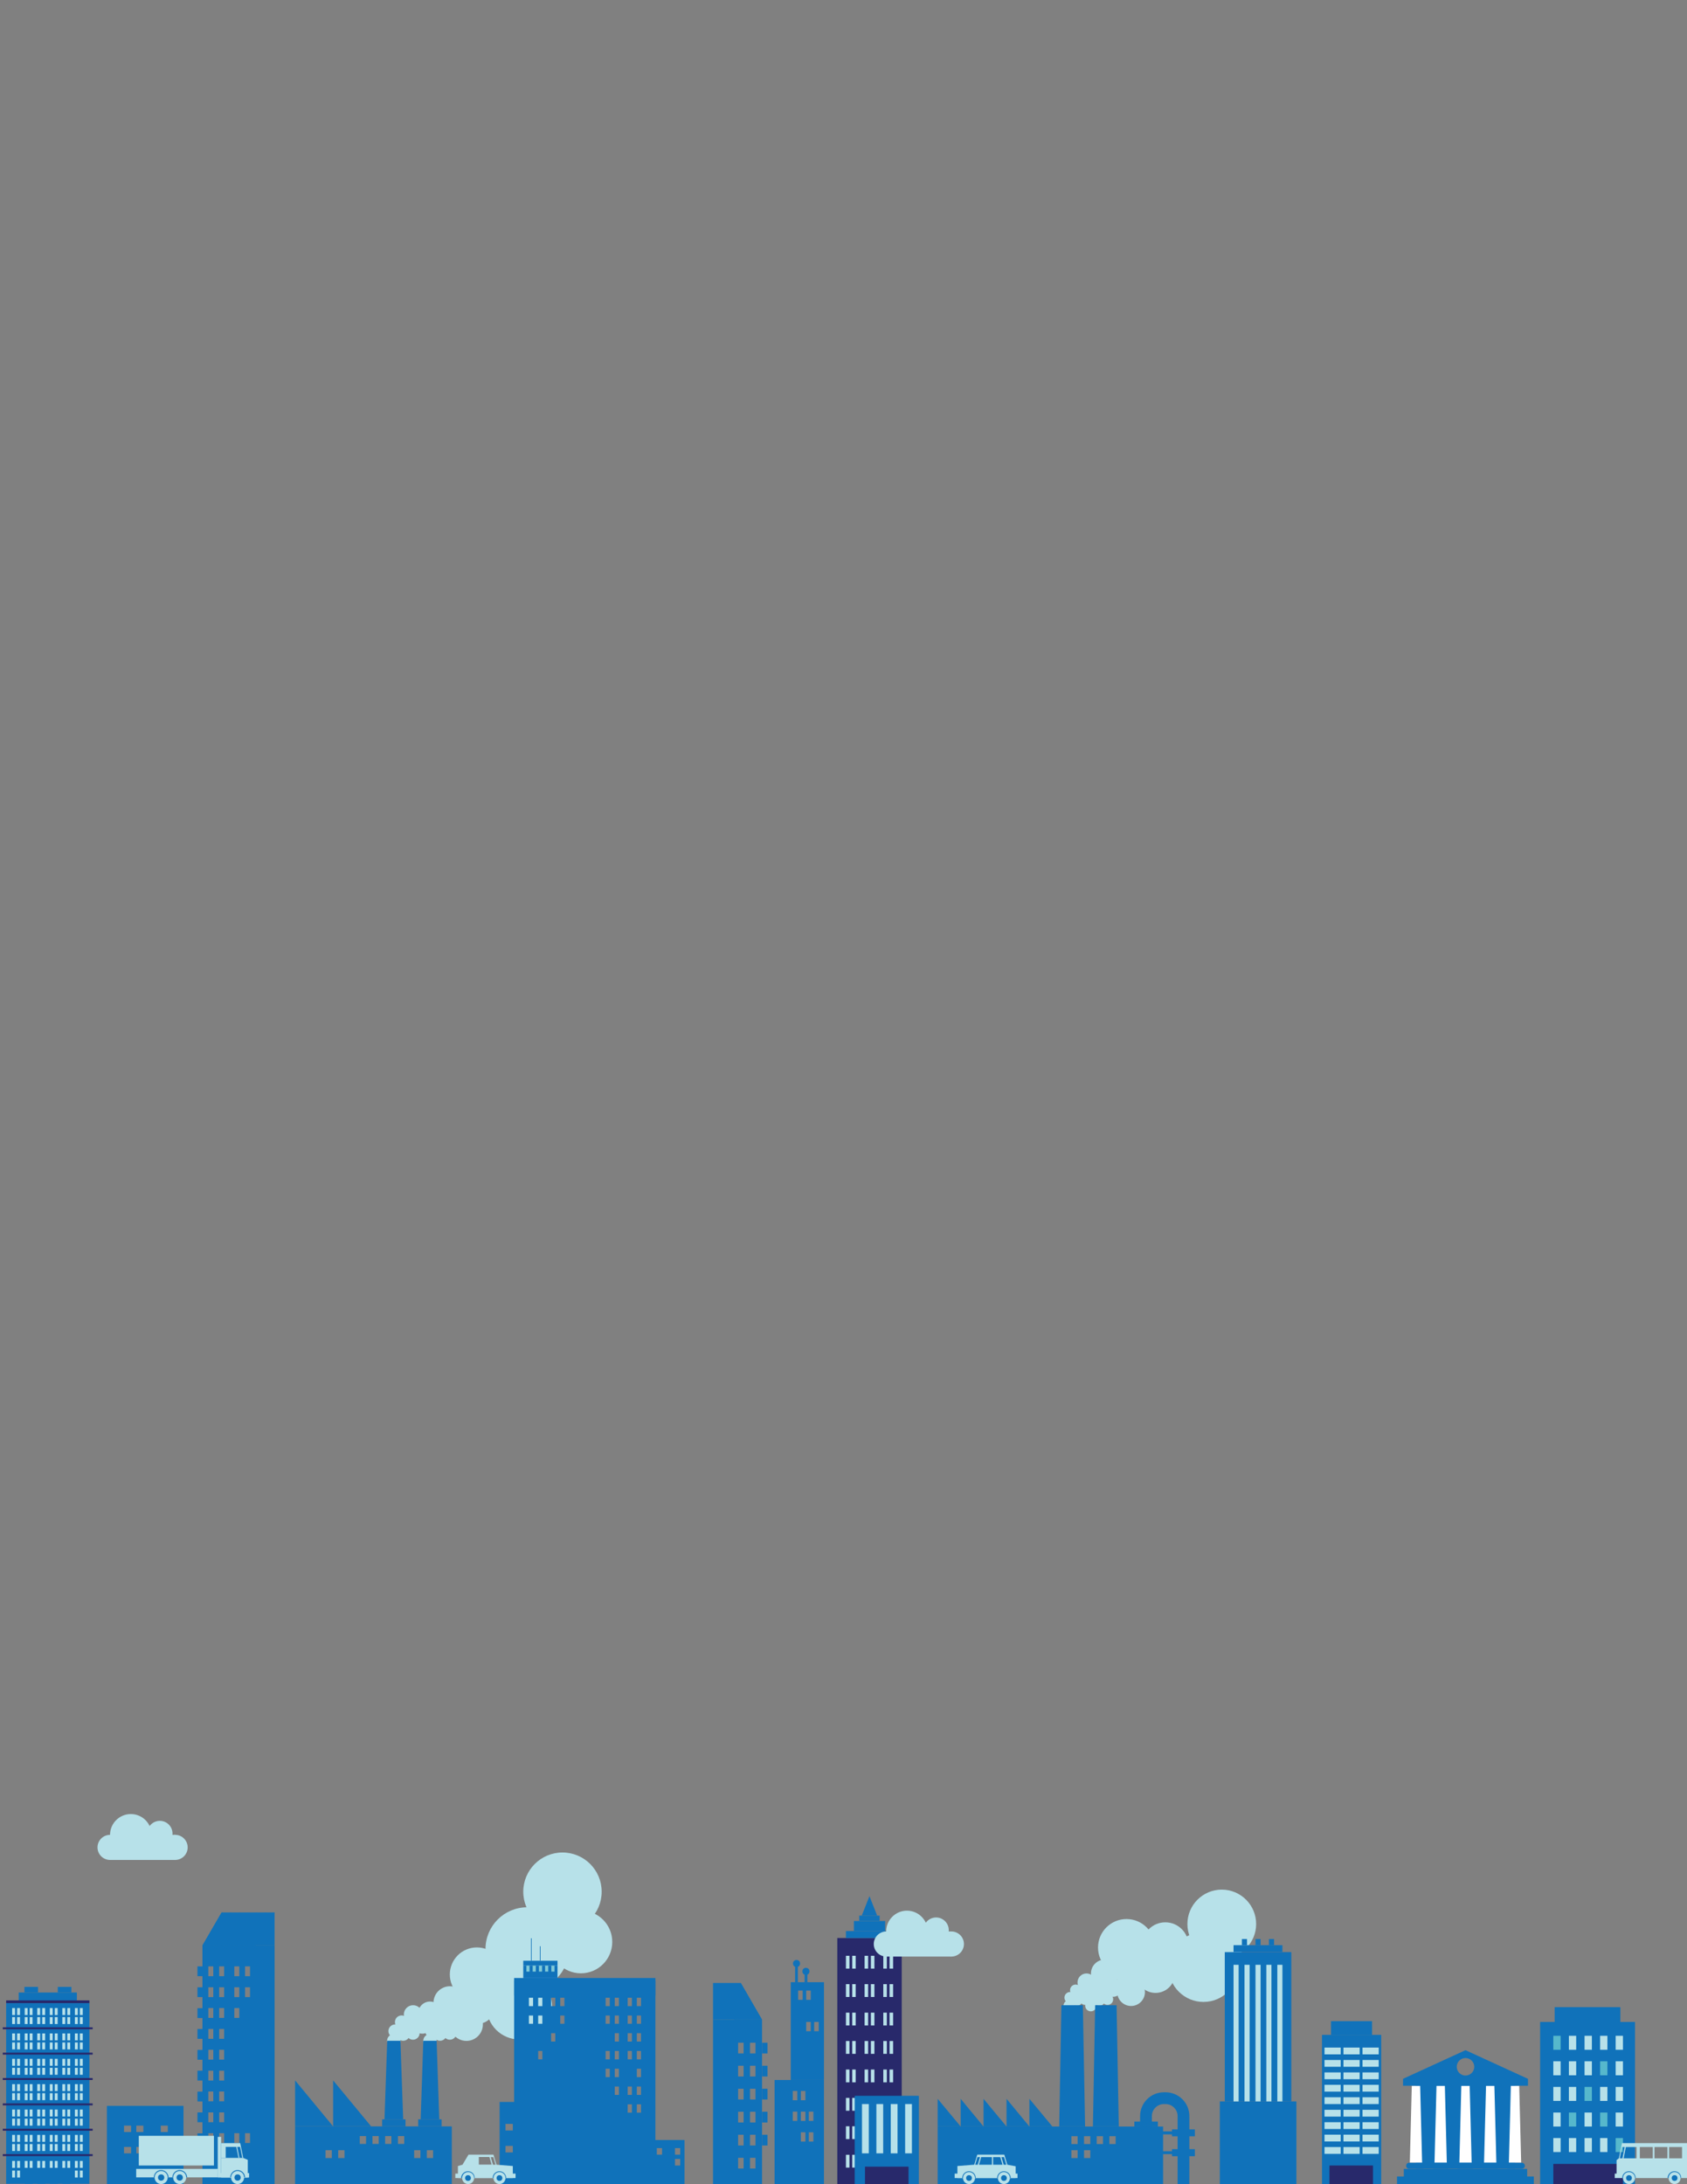 <?xml version="1.0" encoding="utf-8"?>
<!-- Generator: Adobe Illustrator 16.0.2, SVG Export Plug-In . SVG Version: 6.00 Build 0)  -->
<!DOCTYPE svg PUBLIC "-//W3C//DTD SVG 1.1//EN" "http://www.w3.org/Graphics/SVG/1.1/DTD/svg11.dtd">
<svg version="1.1" id="Слой_1" xmlns="http://www.w3.org/2000/svg" xmlns:xlink="http://www.w3.org/1999/xlink" x="0px" y="0px"
	 width="612px" height="792px" viewBox="0 0 612 792" enable-background="new 0 0 612 792" xml:space="preserve">
<rect x="0" y="0" width="612" height="792" fill="#808080" stroke="none"/>
<g>
	<polygon fill="#1072BA" points="96.574,1057.681 95.958,1060.192 90.174,1060.146 90.885,1057.681 	"/>
	<g>
		<path fill="#B7E1E9" d="M106.151,1000.079c-0.948,3.271-2.417,11.283-4.456,16.402c-2.039,5.121-7.017,14.744-13.844,35.131
			c-0.379,1.09-1.327,4.408-1.564,6.779c-0.616,0-2.607,0-4.077,0c0.854-1.85,2.797-4.504,3.888-7.871
			c3.461-10.762,5.215-26.832,8.06-35.793c2.56-8.059,5.642-12.279,6.827-15.93C102.074,995.194,107.241,996.286,106.151,1000.079z"
			/>
		<g>
			<path fill="#B7E1E9" d="M119.188,1002.733c0.142,5.643-2.987,57.412-2.987,57.412l-1.801-5.357
				c0.806-8.912-0.332-21.666-2.134-31.053c-1.801-9.434-1.659-11.898-1.327-13.701c0.332-1.801,1.659-7.254,1.659-7.254h6.59
				V1002.733z"/>
			<path fill="#1072BA" d="M114.59,1051.423c0,0-1.517,0.234-2.181,1.326c0.758,2.086,1.09,7.443,1.09,7.443h0.711L114.59,1051.423z
				"/>
			<polygon fill="#1072BA" points="116.201,1060.146 121.085,1060.146 116.296,1058.106 			"/>
		</g>
		<g>
			<polygon fill="#8ECAD9" points="158.869,906.398 159.628,906.02 163.136,909.953 162.14,913.084 			"/>
			<polygon fill="#B7E1E9" points="155.456,928.443 160.386,937.5 163.373,914.742 162.14,913.084 162.615,907.773 161.951,906.967 
				161.24,907.109 161.429,907.963 160.719,908.389 159.865,906.303 162.852,904.977 165.222,907.727 166.597,913.178 
				164.701,948.118 160.955,948.735 150.478,929.961 			"/>
		</g>
		<path fill="#1072BA" d="M111.413,953.19c-1.802,3.178-6.875,5.264-8.818,14.082c-1.943,8.816-4.361,36.172-4.361,36.172
			l21.998,2.607c0,0,5.073-46.365,4.172-51.771C123.55,948.829,112.409,951.485,111.413,953.19z"/>
		<path fill="#0F91D1" d="M150.383,912.609l9.245,21.191l-6.211,3.982c0,0-9.15-18.822-11.663-24.559
			C139.621,908.152,150.383,912.609,150.383,912.609z"/>
		<g>
			<path fill="#56B8CC" d="M149.103,911.898c-1.659-0.996-5.832-3.414-7.728-4.553c-14.365,10.432-13.132,40.915-30.01,46.981
				c2.655,1.564,7.775,4.602,10.43,6.164c0.616-5.264,15.692-23.04,21.097-30.247C145.548,930.34,147.681,916.924,149.103,911.898z"
				/>
			<g>
				<path fill="#602A79" d="M167.687,885.965c1.802,3.697-1.185,12.043-4.172,15.219c-3.366,3.604-9.245,9.102-9.529,12.611
					c-3.271-3.982-5.594-7.492-7.111-13.229C156.404,887.719,165.507,881.51,167.687,885.965z"/>
				<g>
					<path fill="#B7E1E9" d="M151,896.158c-0.521-4.268,4.361-13.748,9.434-13.512c4.077,0.145,6.068,2.086,7.064,4.029
						c1.659,3.178,0.332,13.938,0.332,13.938l-1.517-1.09c0,0-2.323,3.889-4.646,4.932c-5.547,2.416-10.098-1.896-14.697,6.209
						c-1.944,3.414-4.267,0.902-2.75-1.563C147.634,903.648,151.284,898.719,151,896.158z"/>
				</g>
				<g>
					<path fill="#1072BA" d="M167.166,893.836c-0.047,0.568-0.521,0.947-1.09,0.898c-0.569-0.047-0.948-0.52-0.901-1.09
						c0.048-0.568,0.521-0.947,1.091-0.9C166.834,892.793,167.213,893.266,167.166,893.836z"/>
					<path fill="#1072BA" d="M165.08,892.934c-0.047,0.57-0.521,0.949-1.09,0.902c-0.521-0.049-0.948-0.521-0.901-1.092
						c0.047-0.568,0.521-0.947,1.09-0.9C164.701,891.891,165.127,892.412,165.08,892.934z"/>
				</g>
			</g>
		</g>
		<polygon fill="#B7E1E9" points="147.918,911.234 142.134,929.25 143.272,908.484 		"/>
		<path fill="#1072BA" d="M141.328,907.395l1.896,1.09l-0.332,21.76l6.21-18.346l1.28,0.711c0,0-4.93,16.355-4.267,20.102
			c-3.129,2.607-9.15,7.586-21.476,31.147c-1.944-1.139-16.119-9.48-18.679-10.998c10.146-1.092,22.614-22.474,23.278-37.122
			C135.26,908.295,141.328,907.395,141.328,907.395z"/>
		
			<ellipse transform="matrix(-0.861 -0.509 0.509 -0.861 -222.73 1812.69)" fill="#B7E1E9" cx="136.374" cy="936.785" rx="0.284" ry="0.852"/>
		
			<ellipse transform="matrix(-0.861 -0.508 0.508 -0.861 -233.569 1823.848)" fill="#B7E1E9" cx="132.265" cy="943.818" rx="0.284" ry="0.852"/>
		
			<ellipse transform="matrix(-0.862 -0.507 0.507 -0.862 -243.601 1835.23)" fill="#B7E1E9" cx="128.159" cy="950.794" rx="0.285" ry="0.854"/>
		<polygon fill="#B7E1E9" points="141.613,933.09 136.872,918.203 140.902,916.592 138.342,913.699 142.181,909.195 
			142.276,909.242 138.436,913.699 141.044,916.592 137.014,918.25 141.707,933.09 		"/>
		<path fill="#602A79" d="M167.545,887.387c-2.133,2.656-6.068,4.268-9.008,4.172c-4.077,3.889-11.093,13.275-11.52,16.973
			c-2.181-2.133-4.22-6.398-4.741-9.34c2.75-7.963,12.99-21.996,20.481-19.248c4.077,1.473,7.87,6.068,5.5,12.279
			C168.161,890.801,168.067,890.186,167.545,887.387z"/>
		<polygon fill="#B7E1E9" points="84.532,952.765 102.974,924.271 116.628,917.445 119.426,921.854 105.961,928.49 87.946,954.614 
					"/>
		<g>
			<path fill="#B7E1E9" d="M87.472,954.614c-0.332,0.094-0.521,0.475-0.427,0.807l0.616,2.037c0.095,0.332,0.474,0.521,0.806,0.428
				l0,0c0.332-0.096,0.521-0.475,0.427-0.807l-0.617-2.039C88.183,954.661,87.803,954.472,87.472,954.614z"/>
			<g>
				<path fill="#0F91D1" d="M90.932,959.354c-0.189-0.521-0.569-0.996-1.138-1.232l-8.913-4.457
					c-1.043-0.521-2.229-0.143-2.703,0.807l-2.133,4.268l1.233,0.615l2.133-4.266c0.142-0.285,0.569-0.332,0.854-0.189l8.913,4.455
					c0.332,0.143,0.569,0.57,0.427,0.807l-2.133,4.268l1.232,0.617l2.133-4.27C91.075,960.351,91.122,959.829,90.932,959.354
					L90.932,959.354z"/>
			</g>
			<g>
				<path fill="#0F91D1" d="M60.733,970.495c-0.664,1.375-0.142,3.035,1.233,3.746l22.756,11.377
					c1.375,0.664,3.034,0.143,3.746-1.23l7.396-14.793c0.664-1.375,0.142-3.033-1.232-3.744l-22.756-11.379
					c-1.375-0.711-3.034-0.143-3.745,1.232L60.733,970.495z"/>
			</g>
			<g>
				<g>
					<path fill="#B7E1E9" d="M83.632,953.05c0.189-0.332,0.569-0.43,0.901-0.285l3.414,1.85c0.332,0.189,0.426,0.568,0.284,0.9
						l-0.948,1.801c-0.189,0.332-0.569,0.428-0.9,0.285l-3.414-1.852c-0.332-0.188-0.427-0.566-0.285-0.898L83.632,953.05z"/>
					<g>
						<path fill="#B7E1E9" d="M86.097,956.7c0.189-0.332,0.047-0.711-0.285-0.9c-0.332-0.189-0.711-0.049-0.9,0.283l-0.616,1.186
							c-0.19,0.332-0.048,0.711,0.284,0.9l0,0c0.332,0.189,0.711,0.049,0.901-0.283L86.097,956.7z"/>
						<path fill="#B7E1E9" d="M87.282,957.315c0.19-0.332,0.047-0.711-0.284-0.9c-0.332-0.189-0.711-0.047-0.901,0.285l-0.616,1.186
							c-0.19,0.332-0.047,0.711,0.284,0.9l0,0c0.332,0.189,0.711,0.047,0.901-0.285L87.282,957.315z"/>
						<path fill="#B7E1E9" d="M84.675,955.183c-0.332-0.189-0.711-0.047-0.901,0.285l-0.616,1.184
							c-0.189,0.332-0.047,0.713,0.285,0.902l0,0c0.332,0.188,0.711,0.047,0.901-0.285l0.616-1.188
							C85.149,955.751,85.007,955.372,84.675,955.183z"/>
						<path fill="#B7E1E9" d="M83.821,955.468c0.19-0.332,0.048-0.713-0.284-0.902c-0.332-0.188-0.711-0.047-0.901,0.285
							l-0.616,1.186c-0.189,0.332-0.047,0.711,0.285,0.9c0.332,0.188,0.711,0.047,0.9-0.285L83.821,955.468z"/>
					</g>
				</g>
			</g>
		</g>
		<path fill="#0F91D1" d="M141.755,903.98c-0.521-2.605-31.574,14.744-31.574,14.744l3.888,7.111c0,0,17.494-8.061,21.761-10.146
			C137.299,914.363,142.513,907.773,141.755,903.98z"/>
	</g>
</g>
<g>
	<g>
		<circle fill="#B7E1E9" cx="155.979" cy="739.991" r="2.418"/>
		<circle fill="#B7E1E9" cx="142.847" cy="739.991" r="2.418"/>
		<circle fill="#B7E1E9" cx="143.321" cy="736.483" r="2.418"/>
		<circle fill="#B7E1E9" cx="146.26" cy="737.573" r="2.418"/>
		<circle fill="#B7E1E9" cx="149.816" cy="737.194" r="2.418"/>
		<circle fill="#B7E1E9" cx="148.109" cy="735.155" r="2.417"/>
		<circle fill="#B7E1E9" cx="145.691" cy="733.212" r="2.418"/>
		<circle fill="#B7E1E9" cx="149.863" cy="730.463" r="3.366"/>
		<circle fill="#B7E1E9" cx="155.979" cy="730.036" r="4.267"/>
		<circle fill="#B7E1E9" cx="163.233" cy="726.196" r="5.973"/>
		<circle fill="#B7E1E9" cx="169.206" cy="734.066" r="5.974"/>
		<circle fill="#B7E1E9" cx="173.378" cy="727.855" r="5.974"/>
		<circle fill="#B7E1E9" cx="172.999" cy="715.955" r="9.813"/>
		<circle fill="#B7E1E9" cx="188.406" cy="727.619" r="11.899"/>
		<circle fill="#B7E1E9" cx="210.736" cy="704.151" r="11.378"/>
		<circle fill="#B7E1E9" cx="191.251" cy="706.711" r="15.124"/>
		<circle fill="#B7E1E9" cx="204.051" cy="685.945" r="14.223"/>
		<circle fill="#B7E1E9" cx="153.229" cy="734.065" r="3.366"/>
		<circle fill="#B7E1E9" cx="156.69" cy="736.483" r="2.418"/>
		<circle fill="#B7E1E9" cx="159.63" cy="737.573" r="2.418"/>
		<circle fill="#B7E1E9" cx="163.185" cy="737.194" r="2.418"/>
		<circle fill="#B7E1E9" cx="161.478" cy="735.155" r="2.417"/>
		<circle fill="#B7E1E9" cx="159.061" cy="733.212" r="2.418"/>
		<circle fill="#B7E1E9" cx="163.233" cy="730.463" r="3.366"/>
		<circle fill="#B7E1E9" cx="166.598" cy="734.065" r="3.366"/>
	</g>
	<g>
		<polygon fill="#1072BA" points="145.264,739.991 140.476,739.991 139.481,768.484 146.26,768.484 		"/>
		<polygon fill="#1072BA" points="158.397,739.991 153.561,739.991 152.613,768.484 159.345,768.484 		"/>
		<g>
			<g>
				<path fill="#1072BA" d="M107.053,771.044v20.955h56.843v-20.955H107.053z M120.375,782.518h-2.276v-2.845h2.276V782.518z
					 M124.974,782.518h-2.276v-2.845h2.276V782.518z M132.796,777.397h-2.276v-2.845h2.276V777.397z M137.395,777.397h-2.275v-2.845
					h2.275V777.397z M141.993,777.397h-2.275v-2.845h2.275V777.397z M146.639,777.397h-2.275v-2.845h2.275V777.397z
					 M152.518,782.518h-2.276v-2.845h2.276V782.518z M157.117,782.518h-2.276v-2.845h2.276V782.518z"/>
				<polygon fill="#1072BA" points="107.053,754.356 107.053,771.044 120.849,771.044 				"/>
				<polygon fill="#1072BA" points="120.849,754.356 120.849,771.044 134.645,771.044 				"/>
			</g>
		</g>
		<rect x="138.627" y="768.484" fill="#1072BA" width="8.486" height="2.561"/>
		<rect x="151.712" y="768.484" fill="#1072BA" width="8.486" height="2.561"/>
	</g>
</g>
<g>
	<g>
		
			<rect x="298.973" y="935.9" transform="matrix(0.494 -0.869 0.869 0.494 -664.852 737.792)" fill="#B7E1E9" width="5.406" height="8.818"/>
		<g>
			<g>
				<g>
					<g>
						<path fill="#B7E1E9" d="M299.866,941.734c0.475-0.144,0.807-0.664,0.664-1.14l-1.424-5.215
							c-0.141-0.474-0.662-0.806-1.137-0.664l-2.703,0.761c-0.473,0.142-0.805,0.663-0.664,1.137l1.424,5.215
							c0.143,0.475,0.662,0.807,1.137,0.664L299.866,941.734z"/>
						<path fill="#1072BA" d="M296.405,943.347c0,0-3.318-12.09-3.318-12.138l1.139-0.332l0,0l-0.145-1.185
							c0.238-0.048,1.043-0.048,1.328,0.995l3.318,12.042L296.405,943.347L296.405,943.347z"/>
						<g>
							<path fill="#B7E1E9" d="M295.03,937.42c0.475-0.143,0.996,0.144,1.09,0.616c0.145,0.474-0.143,0.995-0.615,1.138
								l-1.943,0.521c-0.475,0.143-0.996-0.144-1.139-0.616l0,0c-0.143-0.474,0.143-0.995,0.615-1.138L295.03,937.42z"/>
							<path fill="#B7E1E9" d="M294.556,935.666c0.475-0.143,0.996,0.144,1.09,0.616c0.143,0.474-0.141,0.995-0.615,1.138
								l-1.943,0.521c-0.475,0.143-0.994-0.144-1.139-0.616l0,0c-0.143-0.474,0.143-0.995,0.617-1.138L294.556,935.666z"/>
							<path fill="#B7E1E9" d="M296.595,939.79c0.143,0.475-0.143,0.995-0.617,1.091l-1.422,0.379
								c-0.475,0.144-0.996-0.143-1.137-0.615c-0.145-0.475,0.141-0.995,0.615-1.139l1.422-0.379
								C295.978,939.031,296.499,939.316,296.595,939.79z"/>
							<path fill="#B7E1E9" d="M295.978,940.928c0.475-0.143,0.996,0.144,1.092,0.617c0.143,0.475-0.143,0.995-0.617,1.138
								l-0.711,0.188c-0.475,0.144-0.996-0.142-1.139-0.615c-0.141-0.475,0.143-0.996,0.617-1.139L295.978,940.928z"/>
						</g>
						<path fill="#B7E1E9" d="M299.013,936.045c-0.236,0.428-0.807,0.568-1.232,0.332l-2.656-1.518
							c-0.426-0.236-0.566-0.807-0.33-1.232c0.236-0.427,0.807-0.567,1.232-0.332l2.654,1.519
							C299.106,935.049,299.249,935.618,299.013,936.045z"/>
					</g>
				</g>
			</g>
		</g>
	</g>
	<path fill="#28296B" d="M355.618,1065.661c-0.475,0.9-2.891,1.469-4.691,1.186c-1.471-0.236-3.414,1.375-0.902,2.229
		c3.129,1.043,6.355,0.664,7.35-0.568c0,0.521,0,1.092,0,1.092h3.936l-0.426-3.889h-5.264v-0.049H355.618z"/>
	<path fill="#28296B" d="M389.657,1065.565c-0.473,0.9-2.938,1.424-4.738,1.092c-1.471-0.238-3.463,1.279-0.949,2.18
		c3.129,1.092,6.305,0.807,7.348-0.426c0,0.521,0,1.09,0,1.09l3.889,0.096l-0.332-3.936L389.657,1065.565z"/>
	<path fill="#1072BA" d="M332.437,909.117c1.043,24.937,1.516,53.287,1.516,53.287s-19.248-9.482-34.039-18.252l3.461-7.822
		c10.383,4.124,19.152,6.873,19.152,6.873s-2.273-16.119-4.93-32.332C321.579,910.539,329.876,909.449,332.437,909.117z"/>
	<g>
		<path fill="#602A79" d="M354.907,975.867c-0.9,31.054-2.133,61.634,0.568,87.851c1.375,0,0-0.049,5.357,0
			c0.428-28.352,10.523-60.305,18.584-87.897C384.302,959.322,355.429,958.754,354.907,975.867z"/>
	</g>
	<g>
		<path fill="#602A79" d="M376.431,976.342c4.646,34.563,11.332,60.921,13.605,87.187c1.375,0.047,0-0.047,5.357,0.096
			c0.9-28.352,1.375-54.994,5.594-87.423C403.171,959.181,374.108,959.418,376.431,976.342z"/>
	</g>
	<path fill="#1072BA" d="M317.597,910.918c7.441,10.004,33.518,41.437,34.939,69.597c12.23-2.562,39.775-6.163,50.633-6.212
		c-2.133-50.727-47.551-94.815-47.551-94.815L317.597,910.918z"/>
	<g>
		<path fill="#B7E1E9" d="M331.062,905.94c-2.135-2.276-4.836-0.143-3.129,2.038c4.977,6.306,12.041,29.395,9.055,62.248
			c2.465,2.652,6.258,6.73,6.258,6.73s4.932-4.645,6.543-6.447C347.938,933.438,338.362,913.715,331.062,905.94z"/>
	</g>
	<polygon fill="#B7E1E9" points="328.595,901.769 325.089,904.565 327.126,908.643 331.63,905.371 	"/>
	<g>
		<g>
			<path fill="#B7E1E9" d="M309.821,894.895c-1.137-2.939-0.664-6.211,2.086-8.961c3.129-3.129,5.264-3.318,9.576-0.426
				c2.324,1.563,13.133,6.778,16.072,8.816l-14.555,12.089c-1.564-1.469-3.604-3.033-5.451-4.504
				c-0.855-0.142-1.613-0.615-1.564-1.279c-0.617,0.096-1.139,0-1.375-0.664c-0.189-0.427-0.996-1.278-0.996-1.278l-1.518,1.517
				C312.052,900.252,310.96,897.834,309.821,894.895z"/>
		</g>
		<path fill="#1072BA" d="M311.671,894.895c0.236,0.426,0.76,0.567,1.186,0.379c0.428-0.237,0.568-0.759,0.379-1.187
			c-0.236-0.426-0.758-0.567-1.184-0.379C311.624,893.945,311.433,894.467,311.671,894.895z"/>
		<path fill="#1072BA" d="M313.095,893.471c0.234,0.428,0.758,0.569,1.184,0.381c0.428-0.237,0.57-0.76,0.381-1.187
			c-0.236-0.427-0.76-0.567-1.186-0.379C313.046,892.523,312.856,893.045,313.095,893.471z"/>
	</g>
	<path fill="#1072BA" d="M316.222,882.473c-1.232-1.09-3.365-0.616-4.172,0.854c-0.807,1.471-2.086,2.229-2.561,1.564
		c-0.096,1.754,1.754,2.985,3.318,2.561c1.518-0.379,3.98-2.893,4.408-3.414c0.428,0.807,3.65,2.135,4.314,1.471
		C321.39,883.422,318.022,880.766,316.222,882.473z"/>
	<g>
		<g>
			<path fill="#1072BA" d="M363.062,878.396c34.42,15.597,53.004,37.356,63.955,75.759l-5.594,1.849
				c-15.172-32.189-43.428-54.094-66.373-60.397C345.946,893.094,353.39,874.034,363.062,878.396z"/>
		</g>
		<g>
			<path fill="#B7E1E9" d="M422.181,956.099c0.475,0.236,0.664,0.854,0.428,1.326l-1.471,2.894
				c-0.236,0.475-0.854,0.664-1.328,0.426l0,0c-0.475-0.236-0.662-0.853-0.426-1.326l1.469-2.893
				C421.091,956.051,421.659,955.861,422.181,956.099z"/>
			<g>
				<path fill="#0F91D1" d="M416.728,961.836c0.381-0.664,0.996-1.139,1.756-1.375l12.848-3.793
					c1.471-0.427,2.939,0.332,3.367,1.707l1.801,6.162l-1.754,0.521l-1.803-6.162c-0.143-0.429-0.662-0.569-1.09-0.476
					l-12.848,3.792c-0.475,0.145-0.854,0.568-0.76,0.996l1.803,6.162l-1.756,0.521l-1.801-6.162
					C416.304,963.068,416.397,962.404,416.728,961.836L416.728,961.836z"/>
			</g>
			<g>
				<path fill="#0F91D1" d="M454.04,983.786c0.568,1.992-0.568,4.078-2.512,4.646l-32.809,9.623
					c-1.992,0.568-4.078-0.568-4.646-2.514l-6.258-21.335c-0.57-1.99,0.568-4.076,2.512-4.645l32.809-9.623
					c1.99-0.569,4.076,0.567,4.646,2.512L454.04,983.786z"/>
			</g>
			<g>
				<g>
					<path fill="#B7E1E9" d="M428.298,954.818c-0.189-0.521-0.76-0.807-1.281-0.663l-5.594,1.849
						c-0.52,0.189-0.807,0.759-0.664,1.28l0.949,2.892c0.189,0.521,0.758,0.807,1.279,0.664l5.594-1.85
						c0.521-0.189,0.807-0.758,0.664-1.279L428.298,954.818z"/>
					<g>
						<path fill="#B7E1E9" d="M423.603,959.607c-0.188-0.521,0.096-1.091,0.617-1.232c0.521-0.188,1.09,0.094,1.232,0.615
							l0.615,1.895c0.189,0.521-0.096,1.092-0.615,1.232l0,0c-0.521,0.191-1.092-0.094-1.232-0.615L423.603,959.607z"/>
						<path fill="#B7E1E9" d="M421.755,960.224c-0.189-0.521,0.096-1.092,0.617-1.233c0.52-0.189,1.09,0.096,1.23,0.617l0.617,1.895
							c0.189,0.521-0.096,1.09-0.617,1.232l0,0c-0.52,0.189-1.09-0.096-1.23-0.617L421.755,960.224z"/>
						<path fill="#B7E1E9" d="M426.116,957.711c0.521-0.188,1.09,0.096,1.232,0.616l0.615,1.896
							c0.189,0.521-0.094,1.091-0.615,1.231l0,0c-0.521,0.189-1.092-0.096-1.232-0.617l-0.615-1.895
							C425.31,958.469,425.595,957.9,426.116,957.711z"/>
						<path fill="#B7E1E9" d="M427.396,958.375c-0.189-0.521,0.096-1.091,0.617-1.232c0.521-0.189,1.09,0.095,1.232,0.615
							l0.615,1.944c0.189,0.521-0.096,1.091-0.615,1.231c-0.521,0.189-1.092-0.096-1.232-0.615L427.396,958.375z"/>
					</g>
				</g>
			</g>
		</g>
	</g>
	<g>
		<circle fill="#B7E1E9" cx="290.526" cy="917.555" r="13.843"/>
		<path fill="#1072BA" d="M290.526,931.968C290.526,931.968,290.479,931.968,290.526,931.968c-6.447,0-12.184-4.361-13.891-10.619
			c-1.043-3.697-0.521-7.585,1.375-10.951c1.895-3.365,4.979-5.736,8.723-6.779c1.232-0.332,2.561-0.521,3.84-0.521
			c6.447,0,12.186,4.36,13.893,10.618c2.086,7.682-2.418,15.646-10.1,17.731C293.087,931.826,291.806,931.968,290.526,931.968
			L290.526,931.968z M290.526,904.281c-1.186,0-2.371,0.143-3.508,0.474c-3.414,0.948-6.258,3.13-8.012,6.211
			c-1.756,3.081-2.184,6.639-1.281,10.052c1.564,5.735,6.828,9.719,12.754,9.719l0,0c1.186,0,2.369-0.144,3.508-0.475
			c7.064-1.943,11.188-9.244,9.244-16.262C301.716,908.311,296.452,904.281,290.526,904.281L290.526,904.281z"/>
	</g>
	<path fill="#1072BA" d="M281.093,914.095c-0.096,0-0.143,0-0.236-0.048c-0.285-0.142-0.428-0.474-0.332-0.758
		c0.996-2.371,2.844-4.268,5.119-5.404c0.285-0.143,0.664-0.048,0.807,0.283c0.143,0.285,0.047,0.664-0.285,0.808
		c-2.037,0.996-3.648,2.75-4.551,4.836C281.519,913.953,281.329,914.095,281.093,914.095L281.093,914.095z"/>
</g>
<g>
	<g>
		<circle fill="#B7E1E9" cx="395.725" cy="727.286" r="2.039"/>
		<circle fill="#B7E1E9" cx="387.855" cy="727.286" r="2.039"/>
		<circle fill="#B7E1E9" cx="388.186" cy="724.347" r="2.039"/>
		<circle fill="#B7E1E9" cx="390.652" cy="725.295" r="2.039"/>
		<circle fill="#B7E1E9" cx="393.686" cy="724.963" r="2.038"/>
		<circle fill="#B7E1E9" cx="392.217" cy="723.257" r="2.039"/>
		<circle fill="#B7E1E9" cx="390.225" cy="721.644" r="2.039"/>
		<circle fill="#B7E1E9" cx="394.16" cy="718.847" r="3.271"/>
		<circle fill="#B7E1E9" cx="400.797" cy="715.577" r="5.025"/>
		<circle fill="#B7E1E9" cx="410.326" cy="722.355" r="5.025"/>
		<circle fill="#B7E1E9" cx="410.326" cy="717.141" r="5.025"/>
		<circle fill="#B7E1E9" cx="408.668" cy="706.188" r="10.335"/>
		<circle fill="#B7E1E9" cx="419.191" cy="715.576" r="7.064"/>
		<circle fill="#B7E1E9" cx="422.748" cy="705.478" r="8.438"/>
		<circle fill="#B7E1E9" cx="443.229" cy="697.656" r="12.469"/>
		<circle fill="#B7E1E9" cx="436.592" cy="713.252" r="12.658"/>
		<circle fill="#B7E1E9" cx="397.574" cy="721.265" r="3.888"/>
		<circle fill="#B7E1E9" cx="396.34" cy="724.347" r="2.039"/>
		<circle fill="#B7E1E9" cx="398.807" cy="725.295" r="2.039"/>
		<circle fill="#B7E1E9" cx="401.793" cy="724.963" r="2.038"/>
		<circle fill="#B7E1E9" cx="400.371" cy="723.257" r="2.039"/>
		<circle fill="#B7E1E9" cx="401.793" cy="719.322" r="2.845"/>
		<circle fill="#B7E1E9" cx="403.783" cy="720.744" r="3.319"/>
	</g>
	<g>
		<polygon fill="#1072BA" points="405.064,727.097 401.176,727.097 397.289,727.097 396.482,771.092 401.176,771.092 
			405.869,771.092 		"/>
		<polygon fill="#1072BA" points="392.832,727.097 388.945,727.097 385.057,727.097 384.252,771.092 388.945,771.092 
			393.639,771.092 		"/>
		<g>
			<polygon fill="#1072BA" points="433.461,774.647 425.166,774.647 425.166,772.135 433.461,772.135 			"/>
			<polygon fill="#1072BA" points="429.338,773.937 420.092,773.937 420.092,772.846 429.338,772.846 			"/>
		</g>
		<g>
			<polygon fill="#1072BA" points="433.461,781.854 425.166,781.854 425.166,779.293 433.461,779.293 			"/>
			<polygon fill="#1072BA" points="429.338,781.095 420.092,781.095 420.092,780.052 429.338,780.052 			"/>
		</g>
		<g>
			<path fill="#1072BA" d="M340.162,771.092v20.907h81.779v-20.907H340.162z M390.936,782.518h-2.273v-2.845h2.273V782.518z
				 M390.936,777.444h-2.273V774.6h2.273V777.444z M395.535,782.518h-2.275v-2.845h2.275V782.518z M395.535,777.444h-2.275V774.6
				h2.275V777.444z M400.133,777.444h-2.275V774.6h2.275V777.444z M404.732,777.444h-2.275V774.6h2.275V777.444z"/>
			<polygon fill="#1072BA" points="356.803,761.041 356.803,771.092 365.146,771.092 			"/>
			<polygon fill="#1072BA" points="365.146,761.041 365.146,771.092 373.441,771.092 			"/>
			<polygon fill="#1072BA" points="373.441,761.041 373.441,771.092 381.787,771.092 			"/>
			<polygon fill="#1072BA" points="340.162,761.041 340.162,771.092 348.506,771.092 			"/>
			<polygon fill="#1072BA" points="348.506,761.041 348.506,771.092 356.803,771.092 			"/>
		</g>
		<path fill="#1072BA" d="M431.471,791.999h-4.268v-24.7c0-2.37-1.943-4.361-4.361-4.361h-0.615c-2.371,0-4.361,1.943-4.361,4.361
			v3.793h-4.268v-3.793c0-4.741,3.84-8.628,8.629-8.628h0.615c4.742,0,8.629,3.84,8.629,8.628v23.704V791.999z"/>
		<polygon fill="#1072BA" points="420.045,771.092 411.512,771.092 411.512,769.29 420.045,769.29 		"/>
	</g>
</g>
<g>
	<rect x="303.752" y="702.729" fill="#28296B" width="23.371" height="89.271"/>
	<rect x="306.881" y="700.215" fill="#1072BA" width="17.113" height="2.514"/>
	<rect x="309.771" y="696.564" fill="#1072BA" width="11.332" height="3.65"/>
	<rect x="311.717" y="694.62" fill="#1072BA" width="7.396" height="1.896"/>
	<g>
		<g>
			<rect x="306.881" y="709.176" fill="#B7E1E9" width="1.279" height="4.646"/>
			<rect x="306.881" y="719.463" fill="#B7E1E9" width="1.279" height="4.646"/>
			<rect x="306.881" y="729.799" fill="#B7E1E9" width="1.279" height="4.646"/>
			<rect x="306.881" y="740.086" fill="#B7E1E9" width="1.279" height="4.646"/>
			<rect x="306.881" y="750.421" fill="#B7E1E9" width="1.279" height="4.646"/>
			<rect x="306.881" y="760.709" fill="#B7E1E9" width="1.279" height="4.646"/>
			<rect x="306.881" y="770.997" fill="#B7E1E9" width="1.279" height="4.646"/>
			<rect x="306.881" y="781.332" fill="#B7E1E9" width="1.279" height="4.646"/>
		</g>
		<g>
			<rect x="309.156" y="709.176" fill="#B7E1E9" width="1.279" height="4.646"/>
			<rect x="309.156" y="719.463" fill="#B7E1E9" width="1.279" height="4.646"/>
			<rect x="309.156" y="729.799" fill="#B7E1E9" width="1.279" height="4.646"/>
			<rect x="309.156" y="740.086" fill="#B7E1E9" width="1.279" height="4.646"/>
			<rect x="309.156" y="750.421" fill="#B7E1E9" width="1.279" height="4.646"/>
			<rect x="309.156" y="760.709" fill="#B7E1E9" width="1.279" height="4.646"/>
			<rect x="309.156" y="770.997" fill="#B7E1E9" width="1.279" height="4.646"/>
			<rect x="309.156" y="781.332" fill="#B7E1E9" width="1.279" height="4.646"/>
		</g>
		<g>
			<rect x="313.66" y="709.176" fill="#B7E1E9" width="1.279" height="4.646"/>
			<rect x="313.66" y="719.463" fill="#B7E1E9" width="1.279" height="4.646"/>
			<rect x="313.66" y="729.799" fill="#B7E1E9" width="1.279" height="4.646"/>
			<rect x="313.66" y="740.086" fill="#B7E1E9" width="1.279" height="4.646"/>
			<rect x="313.66" y="750.421" fill="#B7E1E9" width="1.279" height="4.646"/>
			<rect x="313.66" y="760.709" fill="#B7E1E9" width="1.279" height="4.646"/>
			<rect x="313.66" y="770.997" fill="#B7E1E9" width="1.279" height="4.646"/>
			<rect x="313.66" y="781.332" fill="#B7E1E9" width="1.279" height="4.646"/>
		</g>
		<g>
			<rect x="315.936" y="709.176" fill="#B7E1E9" width="1.279" height="4.646"/>
			<rect x="315.936" y="719.463" fill="#B7E1E9" width="1.279" height="4.646"/>
			<rect x="315.936" y="729.799" fill="#B7E1E9" width="1.279" height="4.646"/>
			<rect x="315.936" y="740.086" fill="#B7E1E9" width="1.279" height="4.646"/>
			<rect x="315.936" y="750.421" fill="#B7E1E9" width="1.279" height="4.646"/>
			<rect x="315.936" y="760.709" fill="#B7E1E9" width="1.279" height="4.646"/>
			<rect x="315.936" y="770.997" fill="#B7E1E9" width="1.279" height="4.646"/>
			<rect x="315.936" y="781.332" fill="#B7E1E9" width="1.279" height="4.646"/>
		</g>
		<g>
			<rect x="320.439" y="709.176" fill="#B7E1E9" width="1.279" height="4.646"/>
			<rect x="320.439" y="719.463" fill="#B7E1E9" width="1.279" height="4.646"/>
			<rect x="320.439" y="729.799" fill="#B7E1E9" width="1.279" height="4.646"/>
			<rect x="320.439" y="740.086" fill="#B7E1E9" width="1.279" height="4.646"/>
			<rect x="320.439" y="750.421" fill="#B7E1E9" width="1.279" height="4.646"/>
			<rect x="320.439" y="760.709" fill="#B7E1E9" width="1.279" height="4.646"/>
			<rect x="320.439" y="770.997" fill="#B7E1E9" width="1.279" height="4.646"/>
			<rect x="320.439" y="781.332" fill="#B7E1E9" width="1.279" height="4.646"/>
		</g>
		<g>
			<rect x="322.715" y="709.176" fill="#B7E1E9" width="1.279" height="4.646"/>
			<rect x="322.715" y="719.463" fill="#B7E1E9" width="1.279" height="4.646"/>
			<rect x="322.715" y="729.799" fill="#B7E1E9" width="1.279" height="4.646"/>
			<rect x="322.715" y="740.086" fill="#B7E1E9" width="1.279" height="4.646"/>
			<rect x="322.715" y="750.421" fill="#B7E1E9" width="1.279" height="4.646"/>
			<rect x="322.715" y="760.709" fill="#B7E1E9" width="1.279" height="4.646"/>
			<rect x="322.715" y="770.997" fill="#B7E1E9" width="1.279" height="4.646"/>
			<rect x="322.715" y="781.332" fill="#B7E1E9" width="1.279" height="4.646"/>
		</g>
	</g>
	<polygon fill="#1072BA" points="318.211,694.62 315.414,687.558 312.617,694.62 	"/>
</g>
<g>
	<polygon fill="#1072BA" points="99.61,693.483 80.409,693.483 73.44,705.479 99.61,705.479 	"/>
	<polygon fill="#1072BA" points="99.61,693.483 80.409,693.483 73.44,705.479 92.688,705.479 	"/>
	<g>
		<polygon fill="#1072BA" points="99.61,693.483 99.325,693.483 92.356,705.479 92.688,705.479 		"/>
		<polygon fill="#1072BA" points="96.481,693.483 96.149,693.483 89.227,705.479 89.512,705.479 		"/>
		<polygon fill="#1072BA" points="93.304,693.483 93.02,693.483 86.051,705.479 86.383,705.479 		"/>
		<polygon fill="#1072BA" points="90.175,693.483 89.844,693.483 82.922,705.479 83.206,705.479 		"/>
		<polygon fill="#1072BA" points="86.999,693.483 86.715,693.483 79.746,705.479 80.077,705.479 		"/>
		<polygon fill="#1072BA" points="83.87,693.483 83.538,693.483 76.616,705.479 76.901,705.479 		"/>
		<polygon fill="#1072BA" points="80.694,693.483 80.409,693.483 73.44,705.479 73.772,705.479 		"/>
	</g>
	<g>
		<g>
			<rect x="71.639" y="713.016" fill="#1072BA" width="1.801" height="3.557"/>
		</g>
		<g>
			<rect x="71.639" y="720.602" fill="#1072BA" width="1.801" height="3.556"/>
		</g>
		<g>
			<rect x="71.639" y="728.187" fill="#1072BA" width="1.801" height="3.556"/>
		</g>
		<g>
			<rect x="71.639" y="735.725" fill="#1072BA" width="1.801" height="3.556"/>
		</g>
		<g>
			<rect x="71.639" y="743.31" fill="#1072BA" width="1.801" height="3.557"/>
		</g>
	</g>
	<g>
		<g>
			<rect x="71.639" y="750.848" fill="#1072BA" width="1.801" height="3.556"/>
		</g>
		<g>
			<rect x="71.639" y="758.434" fill="#1072BA" width="1.801" height="3.556"/>
		</g>
		<g>
			<rect x="71.639" y="765.972" fill="#1072BA" width="1.801" height="3.556"/>
		</g>
		<g>
			<rect x="71.639" y="773.557" fill="#1072BA" width="1.801" height="3.556"/>
		</g>
	</g>
	<path fill="#1072BA" d="M73.44,705.479V792h26.17v-86.521H73.44z M77.375,777.065h-1.802v-3.556h1.802V777.065z M77.375,769.527
		h-1.802v-3.556h1.802V769.527z M77.375,761.941h-1.802v-3.556h1.802V761.941z M77.375,754.403h-1.802v-3.556h1.802V754.403z
		 M77.375,746.818h-1.802v-3.556h1.802V746.818z M77.375,739.28h-1.802v-3.556h1.802V739.28z M77.375,731.695h-1.802v-3.556h1.802
		V731.695z M77.375,724.157h-1.802v-3.556h1.802V724.157z M77.375,716.572h-1.802v-3.557h1.802V716.572z M81.31,777.065h-1.802
		v-3.556h1.802V777.065z M81.31,769.527h-1.802v-3.556h1.802V769.527z M81.31,761.941h-1.802v-3.556h1.802V761.941z M81.31,754.403
		h-1.802v-3.556h1.802V754.403z M81.31,746.818h-1.802v-3.556h1.802V746.818z M81.31,739.28h-1.802v-3.556h1.802V739.28z
		 M81.31,731.695h-1.802v-3.556h1.802V731.695z M81.31,724.157h-1.802v-3.556h1.802V724.157z M81.31,716.572h-1.802v-3.557h1.802
		V716.572z M86.81,777.065h-1.802v-3.556h1.802V777.065z M86.81,731.695h-1.802v-3.556h1.802V731.695z M86.81,724.157h-1.802v-3.556
		h1.802V724.157z M86.81,716.572h-1.802v-3.557h1.802V716.572z M90.697,777.065h-1.801v-3.556h1.801V777.065z M90.697,724.157
		h-1.801v-3.556h1.801V724.157z M90.697,716.572h-1.801v-3.557h1.801V716.572z"/>
</g>
<g>
	<rect x="310.057" y="759.95" fill="#1072BA" width="23.277" height="32.05"/>
	<rect x="313.803" y="785.646" fill="#28296B" width="15.787" height="6.354"/>
	<g>
		<rect x="312.711" y="762.938" fill="#B7E1E9" width="2.467" height="17.873"/>
		<rect x="317.926" y="762.938" fill="#B7E1E9" width="2.467" height="17.873"/>
		<rect x="323.143" y="762.938" fill="#B7E1E9" width="2.465" height="17.873"/>
		<rect x="328.357" y="762.938" fill="#B7E1E9" width="2.465" height="17.873"/>
	</g>
</g>
<g>
	<rect x="2.232" y="726.338" fill="#1072BA" width="30.2" height="65.519"/>
	<rect x="2.232" y="725.342" fill="#28296B" width="30.2" height="0.996"/>
	<rect x="6.783" y="722.498" fill="#1072BA" width="21.097" height="2.844"/>
	<rect x="20.959" y="720.459" fill="#1072BA" width="4.931" height="2.039"/>
	<rect x="8.869" y="720.459" fill="#1072BA" width="4.931" height="2.039"/>
	<g>
		<g>
			<g>
				<rect x="27.169" y="731.41" fill="#B7E1E9" width="1.043" height="2.514"/>
				<rect x="28.971" y="731.41" fill="#B7E1E9" width="1.043" height="2.514"/>
			</g>
			<g>
				<rect x="22.618" y="731.41" fill="#B7E1E9" width="1.043" height="2.514"/>
				<rect x="24.42" y="731.41" fill="#B7E1E9" width="1.043" height="2.514"/>
			</g>
			<g>
				<rect x="18.067" y="731.41" fill="#B7E1E9" width="1.043" height="2.514"/>
				<rect x="19.868" y="731.41" fill="#B7E1E9" width="1.043" height="2.514"/>
			</g>
			<g>
				<rect x="13.515" y="731.41" fill="#B7E1E9" width="1.043" height="2.514"/>
				<rect x="15.317" y="731.41" fill="#B7E1E9" width="1.043" height="2.514"/>
			</g>
			<g>
				<rect x="8.965" y="731.41" fill="#B7E1E9" width="1.043" height="2.514"/>
				<rect x="10.766" y="731.41" fill="#B7E1E9" width="1.043" height="2.514"/>
			</g>
			<g>
				<rect x="4.413" y="731.41" fill="#B7E1E9" width="1.043" height="2.514"/>
				<rect x="6.215" y="731.41" fill="#B7E1E9" width="1.043" height="2.514"/>
			</g>
		</g>
		<g>
			<g>
				<rect x="27.169" y="728.14" fill="#B7E1E9" width="1.043" height="2.513"/>
				<rect x="28.971" y="728.14" fill="#B7E1E9" width="1.043" height="2.513"/>
			</g>
			<g>
				<rect x="22.618" y="728.14" fill="#B7E1E9" width="1.043" height="2.513"/>
				<rect x="24.42" y="728.14" fill="#B7E1E9" width="1.043" height="2.513"/>
			</g>
			<g>
				<rect x="18.067" y="728.14" fill="#B7E1E9" width="1.043" height="2.513"/>
				<rect x="19.868" y="728.14" fill="#B7E1E9" width="1.043" height="2.513"/>
			</g>
			<g>
				<rect x="13.515" y="728.14" fill="#B7E1E9" width="1.043" height="2.513"/>
				<rect x="15.317" y="728.14" fill="#B7E1E9" width="1.043" height="2.513"/>
			</g>
			<g>
				<rect x="8.965" y="728.14" fill="#B7E1E9" width="1.043" height="2.513"/>
				<rect x="10.766" y="728.14" fill="#B7E1E9" width="1.043" height="2.513"/>
			</g>
			<g>
				<rect x="4.413" y="728.14" fill="#B7E1E9" width="1.043" height="2.513"/>
				<rect x="6.215" y="728.14" fill="#B7E1E9" width="1.043" height="2.513"/>
			</g>
		</g>
		<rect x="1" y="735.108" fill="#28296B" width="32.617" height="0.711"/>
	</g>
	<g>
		<g>
			<g>
				<rect x="27.169" y="740.607" fill="#B7E1E9" width="1.043" height="2.513"/>
				<rect x="28.971" y="740.607" fill="#B7E1E9" width="1.043" height="2.513"/>
			</g>
			<g>
				<rect x="22.618" y="740.607" fill="#B7E1E9" width="1.043" height="2.513"/>
				<rect x="24.42" y="740.607" fill="#B7E1E9" width="1.043" height="2.513"/>
			</g>
			<g>
				<rect x="18.067" y="740.607" fill="#B7E1E9" width="1.043" height="2.513"/>
				<rect x="19.868" y="740.607" fill="#B7E1E9" width="1.043" height="2.513"/>
			</g>
			<g>
				<rect x="13.515" y="740.607" fill="#B7E1E9" width="1.043" height="2.513"/>
				<rect x="15.317" y="740.607" fill="#B7E1E9" width="1.043" height="2.513"/>
			</g>
			<g>
				<rect x="8.965" y="740.607" fill="#B7E1E9" width="1.043" height="2.513"/>
				<rect x="10.766" y="740.607" fill="#B7E1E9" width="1.043" height="2.513"/>
			</g>
			<g>
				<rect x="4.413" y="740.607" fill="#B7E1E9" width="1.043" height="2.513"/>
				<rect x="6.215" y="740.607" fill="#B7E1E9" width="1.043" height="2.513"/>
			</g>
		</g>
		<g>
			<g>
				<rect x="27.169" y="737.337" fill="#B7E1E9" width="1.043" height="2.513"/>
				<rect x="28.971" y="737.337" fill="#B7E1E9" width="1.043" height="2.513"/>
			</g>
			<g>
				<rect x="22.618" y="737.337" fill="#B7E1E9" width="1.043" height="2.513"/>
				<rect x="24.42" y="737.337" fill="#B7E1E9" width="1.043" height="2.513"/>
			</g>
			<g>
				<rect x="18.067" y="737.337" fill="#B7E1E9" width="1.043" height="2.513"/>
				<rect x="19.868" y="737.337" fill="#B7E1E9" width="1.043" height="2.513"/>
			</g>
			<g>
				<rect x="13.515" y="737.337" fill="#B7E1E9" width="1.043" height="2.513"/>
				<rect x="15.317" y="737.337" fill="#B7E1E9" width="1.043" height="2.513"/>
			</g>
			<g>
				<rect x="8.965" y="737.337" fill="#B7E1E9" width="1.043" height="2.513"/>
				<rect x="10.766" y="737.337" fill="#B7E1E9" width="1.043" height="2.513"/>
			</g>
			<g>
				<rect x="4.413" y="737.337" fill="#B7E1E9" width="1.043" height="2.513"/>
				<rect x="6.215" y="737.337" fill="#B7E1E9" width="1.043" height="2.513"/>
			</g>
		</g>
		<rect x="1" y="744.306" fill="#28296B" width="32.617" height="0.711"/>
	</g>
	<g>
		<g>
			<g>
				<rect x="27.169" y="749.805" fill="#B7E1E9" width="1.043" height="2.513"/>
				<rect x="28.971" y="749.805" fill="#B7E1E9" width="1.043" height="2.513"/>
			</g>
			<g>
				<rect x="22.618" y="749.805" fill="#B7E1E9" width="1.043" height="2.513"/>
				<rect x="24.42" y="749.805" fill="#B7E1E9" width="1.043" height="2.513"/>
			</g>
			<g>
				<rect x="18.067" y="749.805" fill="#B7E1E9" width="1.043" height="2.513"/>
				<rect x="19.868" y="749.805" fill="#B7E1E9" width="1.043" height="2.513"/>
			</g>
			<g>
				<rect x="13.515" y="749.805" fill="#B7E1E9" width="1.043" height="2.513"/>
				<rect x="15.317" y="749.805" fill="#B7E1E9" width="1.043" height="2.513"/>
			</g>
			<g>
				<rect x="8.965" y="749.805" fill="#B7E1E9" width="1.043" height="2.513"/>
				<rect x="10.766" y="749.805" fill="#B7E1E9" width="1.043" height="2.513"/>
			</g>
			<g>
				<rect x="4.413" y="749.805" fill="#B7E1E9" width="1.043" height="2.513"/>
				<rect x="6.215" y="749.805" fill="#B7E1E9" width="1.043" height="2.513"/>
			</g>
		</g>
		<g>
			<g>
				<rect x="27.169" y="746.534" fill="#B7E1E9" width="1.043" height="2.514"/>
				<rect x="28.971" y="746.534" fill="#B7E1E9" width="1.043" height="2.514"/>
			</g>
			<g>
				<rect x="22.618" y="746.534" fill="#B7E1E9" width="1.043" height="2.514"/>
				<rect x="24.42" y="746.534" fill="#B7E1E9" width="1.043" height="2.514"/>
			</g>
			<g>
				<rect x="18.067" y="746.534" fill="#B7E1E9" width="1.043" height="2.514"/>
				<rect x="19.868" y="746.534" fill="#B7E1E9" width="1.043" height="2.514"/>
			</g>
			<g>
				<rect x="13.515" y="746.534" fill="#B7E1E9" width="1.043" height="2.514"/>
				<rect x="15.317" y="746.534" fill="#B7E1E9" width="1.043" height="2.514"/>
			</g>
			<g>
				<rect x="8.965" y="746.534" fill="#B7E1E9" width="1.043" height="2.514"/>
				<rect x="10.766" y="746.534" fill="#B7E1E9" width="1.043" height="2.514"/>
			</g>
			<g>
				<rect x="4.413" y="746.534" fill="#B7E1E9" width="1.043" height="2.514"/>
				<rect x="6.215" y="746.534" fill="#B7E1E9" width="1.043" height="2.514"/>
			</g>
		</g>
		<rect x="1" y="753.503" fill="#28296B" width="32.617" height="0.711"/>
	</g>
	<g>
		<g>
			<g>
				<rect x="27.169" y="759.002" fill="#B7E1E9" width="1.043" height="2.513"/>
				<rect x="28.971" y="759.002" fill="#B7E1E9" width="1.043" height="2.513"/>
			</g>
			<g>
				<rect x="22.618" y="759.002" fill="#B7E1E9" width="1.043" height="2.513"/>
				<rect x="24.42" y="759.002" fill="#B7E1E9" width="1.043" height="2.513"/>
			</g>
			<g>
				<rect x="18.067" y="759.002" fill="#B7E1E9" width="1.043" height="2.513"/>
				<rect x="19.868" y="759.002" fill="#B7E1E9" width="1.043" height="2.513"/>
			</g>
			<g>
				<rect x="13.515" y="759.002" fill="#B7E1E9" width="1.043" height="2.513"/>
				<rect x="15.317" y="759.002" fill="#B7E1E9" width="1.043" height="2.513"/>
			</g>
			<g>
				<rect x="8.965" y="759.002" fill="#B7E1E9" width="1.043" height="2.513"/>
				<rect x="10.766" y="759.002" fill="#B7E1E9" width="1.043" height="2.513"/>
			</g>
			<g>
				<rect x="4.413" y="759.002" fill="#B7E1E9" width="1.043" height="2.513"/>
				<rect x="6.215" y="759.002" fill="#B7E1E9" width="1.043" height="2.513"/>
			</g>
		</g>
		<g>
			<g>
				<rect x="27.169" y="755.731" fill="#B7E1E9" width="1.043" height="2.513"/>
				<rect x="28.971" y="755.731" fill="#B7E1E9" width="1.043" height="2.513"/>
			</g>
			<g>
				<rect x="22.618" y="755.731" fill="#B7E1E9" width="1.043" height="2.513"/>
				<rect x="24.42" y="755.731" fill="#B7E1E9" width="1.043" height="2.513"/>
			</g>
			<g>
				<rect x="18.067" y="755.731" fill="#B7E1E9" width="1.043" height="2.513"/>
				<rect x="19.868" y="755.731" fill="#B7E1E9" width="1.043" height="2.513"/>
			</g>
			<g>
				<rect x="13.515" y="755.731" fill="#B7E1E9" width="1.043" height="2.513"/>
				<rect x="15.317" y="755.731" fill="#B7E1E9" width="1.043" height="2.513"/>
			</g>
			<g>
				<rect x="8.965" y="755.731" fill="#B7E1E9" width="1.043" height="2.513"/>
				<rect x="10.766" y="755.731" fill="#B7E1E9" width="1.043" height="2.513"/>
			</g>
			<g>
				<rect x="4.413" y="755.731" fill="#B7E1E9" width="1.043" height="2.513"/>
				<rect x="6.215" y="755.731" fill="#B7E1E9" width="1.043" height="2.513"/>
			</g>
		</g>
		<rect x="1" y="762.7" fill="#28296B" width="32.617" height="0.711"/>
	</g>
	<g>
		<g>
			<g>
				<rect x="27.169" y="768.247" fill="#B7E1E9" width="1.043" height="2.513"/>
				<rect x="28.971" y="768.247" fill="#B7E1E9" width="1.043" height="2.513"/>
			</g>
			<g>
				<rect x="22.618" y="768.247" fill="#B7E1E9" width="1.043" height="2.513"/>
				<rect x="24.42" y="768.247" fill="#B7E1E9" width="1.043" height="2.513"/>
			</g>
			<g>
				<rect x="18.067" y="768.247" fill="#B7E1E9" width="1.043" height="2.513"/>
				<rect x="19.868" y="768.247" fill="#B7E1E9" width="1.043" height="2.513"/>
			</g>
			<g>
				<rect x="13.515" y="768.247" fill="#B7E1E9" width="1.043" height="2.513"/>
				<rect x="15.317" y="768.247" fill="#B7E1E9" width="1.043" height="2.513"/>
			</g>
			<g>
				<rect x="8.965" y="768.247" fill="#B7E1E9" width="1.043" height="2.513"/>
				<rect x="10.766" y="768.247" fill="#B7E1E9" width="1.043" height="2.513"/>
			</g>
			<g>
				<rect x="4.413" y="768.247" fill="#B7E1E9" width="1.043" height="2.513"/>
				<rect x="6.215" y="768.247" fill="#B7E1E9" width="1.043" height="2.513"/>
			</g>
		</g>
		<g>
			<g>
				<rect x="27.169" y="764.929" fill="#B7E1E9" width="1.043" height="2.513"/>
				<rect x="28.971" y="764.929" fill="#B7E1E9" width="1.043" height="2.513"/>
			</g>
			<g>
				<rect x="22.618" y="764.929" fill="#B7E1E9" width="1.043" height="2.513"/>
				<rect x="24.42" y="764.929" fill="#B7E1E9" width="1.043" height="2.513"/>
			</g>
			<g>
				<rect x="18.067" y="764.929" fill="#B7E1E9" width="1.043" height="2.513"/>
				<rect x="19.868" y="764.929" fill="#B7E1E9" width="1.043" height="2.513"/>
			</g>
			<g>
				<rect x="13.515" y="764.929" fill="#B7E1E9" width="1.043" height="2.513"/>
				<rect x="15.317" y="764.929" fill="#B7E1E9" width="1.043" height="2.513"/>
			</g>
			<g>
				<rect x="8.965" y="764.929" fill="#B7E1E9" width="1.043" height="2.513"/>
				<rect x="10.766" y="764.929" fill="#B7E1E9" width="1.043" height="2.513"/>
			</g>
			<g>
				<rect x="4.413" y="764.929" fill="#B7E1E9" width="1.043" height="2.513"/>
				<rect x="6.215" y="764.929" fill="#B7E1E9" width="1.043" height="2.513"/>
			</g>
		</g>
		<rect x="1" y="771.897" fill="#28296B" width="32.617" height="0.711"/>
	</g>
	<g>
		<g>
			<g>
				<rect x="27.169" y="777.444" fill="#B7E1E9" width="1.043" height="2.514"/>
				<rect x="28.971" y="777.444" fill="#B7E1E9" width="1.043" height="2.514"/>
			</g>
			<g>
				<rect x="22.618" y="777.444" fill="#B7E1E9" width="1.043" height="2.514"/>
				<rect x="24.42" y="777.444" fill="#B7E1E9" width="1.043" height="2.514"/>
			</g>
			<g>
				<rect x="18.067" y="777.444" fill="#B7E1E9" width="1.043" height="2.514"/>
				<rect x="19.868" y="777.444" fill="#B7E1E9" width="1.043" height="2.514"/>
			</g>
			<g>
				<rect x="13.515" y="777.444" fill="#B7E1E9" width="1.043" height="2.514"/>
				<rect x="15.317" y="777.444" fill="#B7E1E9" width="1.043" height="2.514"/>
			</g>
			<g>
				<rect x="8.965" y="777.444" fill="#B7E1E9" width="1.043" height="2.514"/>
				<rect x="10.766" y="777.444" fill="#B7E1E9" width="1.043" height="2.514"/>
			</g>
			<g>
				<rect x="4.413" y="777.444" fill="#B7E1E9" width="1.043" height="2.514"/>
				<rect x="6.215" y="777.444" fill="#B7E1E9" width="1.043" height="2.514"/>
			</g>
		</g>
		<g>
			<g>
				<rect x="27.169" y="774.126" fill="#B7E1E9" width="1.043" height="2.513"/>
				<rect x="28.971" y="774.126" fill="#B7E1E9" width="1.043" height="2.513"/>
			</g>
			<g>
				<rect x="22.618" y="774.126" fill="#B7E1E9" width="1.043" height="2.513"/>
				<rect x="24.42" y="774.126" fill="#B7E1E9" width="1.043" height="2.513"/>
			</g>
			<g>
				<rect x="18.067" y="774.126" fill="#B7E1E9" width="1.043" height="2.513"/>
				<rect x="19.868" y="774.126" fill="#B7E1E9" width="1.043" height="2.513"/>
			</g>
			<g>
				<rect x="13.515" y="774.126" fill="#B7E1E9" width="1.043" height="2.513"/>
				<rect x="15.317" y="774.126" fill="#B7E1E9" width="1.043" height="2.513"/>
			</g>
			<g>
				<rect x="8.965" y="774.126" fill="#B7E1E9" width="1.043" height="2.513"/>
				<rect x="10.766" y="774.126" fill="#B7E1E9" width="1.043" height="2.513"/>
			</g>
			<g>
				<rect x="4.413" y="774.126" fill="#B7E1E9" width="1.043" height="2.513"/>
				<rect x="6.215" y="774.126" fill="#B7E1E9" width="1.043" height="2.513"/>
			</g>
		</g>
		<rect x="1" y="781.095" fill="#28296B" width="32.617" height="0.711"/>
	</g>
	<g>
		<g>
			<g>
				<rect x="27.169" y="783.561" fill="#B7E1E9" width="1.043" height="2.513"/>
				<rect x="28.971" y="783.561" fill="#B7E1E9" width="1.043" height="2.513"/>
			</g>
			<g>
				<rect x="22.618" y="783.561" fill="#B7E1E9" width="1.043" height="2.513"/>
				<rect x="24.42" y="783.561" fill="#B7E1E9" width="1.043" height="2.513"/>
			</g>
			<g>
				<rect x="18.067" y="783.561" fill="#B7E1E9" width="1.043" height="2.513"/>
				<rect x="19.868" y="783.561" fill="#B7E1E9" width="1.043" height="2.513"/>
			</g>
			<g>
				<rect x="13.515" y="783.561" fill="#B7E1E9" width="1.043" height="2.513"/>
				<rect x="15.317" y="783.561" fill="#B7E1E9" width="1.043" height="2.513"/>
			</g>
			<g>
				<rect x="8.965" y="783.561" fill="#B7E1E9" width="1.043" height="2.513"/>
				<path fill="#1072BA" d="M22.618,791.856h2.892v-3.317c0-0.807-0.664-1.423-1.422-1.423c-0.806,0-1.422,0.663-1.422,1.423v3.317
					H22.618z"/>
				<path fill="#1072BA" d="M18.067,791.856h2.892v-3.317c0-0.807-0.664-1.423-1.422-1.423c-0.806,0-1.422,0.663-1.422,1.423v3.317
					H18.067z"/>
				<path fill="#1072BA" d="M13.515,791.856h2.892v-3.317c0-0.807-0.664-1.423-1.422-1.423c-0.806,0-1.422,0.663-1.422,1.423v3.317
					H13.515z"/>
				<path fill="#1072BA" d="M8.965,791.856h2.892v-3.317c0-0.807-0.664-1.423-1.422-1.423c-0.806,0-1.422,0.663-1.422,1.423v3.317
					H8.965z"/>
				<rect x="10.766" y="783.561" fill="#B7E1E9" width="1.043" height="2.513"/>
			</g>
			<g>
				<rect x="4.413" y="783.561" fill="#B7E1E9" width="1.043" height="2.513"/>
				<rect x="6.215" y="783.561" fill="#B7E1E9" width="1.043" height="2.513"/>
			</g>
		</g>
	</g>
	<g>
		<g>
			<g>
				<rect x="27.169" y="787.068" fill="#B7E1E9" width="1.043" height="2.514"/>
				<rect x="28.971" y="787.068" fill="#B7E1E9" width="1.043" height="2.514"/>
			</g>
			<g>
				<rect x="4.413" y="787.068" fill="#B7E1E9" width="1.043" height="2.514"/>
				<rect x="6.215" y="787.068" fill="#B7E1E9" width="1.043" height="2.514"/>
			</g>
		</g>
	</g>
</g>
<g>
	<rect x="558.717" y="733.165" fill="#1072BA" width="34.418" height="58.834"/>
	<rect x="563.979" y="727.808" fill="#1072BA" width="23.848" height="5.404"/>
	<g>
		<rect x="586.119" y="738.189" fill="#B7E1E9" width="2.652" height="5.073"/>
		<rect x="580.477" y="738.189" fill="#B7E1E9" width="2.654" height="5.073"/>
		<rect x="574.834" y="738.189" fill="#B7E1E9" width="2.656" height="5.073"/>
		<rect x="569.146" y="738.189" fill="#B7E1E9" width="2.654" height="5.073"/>
		<rect x="563.504" y="738.189" fill="#56B8CC" width="2.654" height="5.073"/>
	</g>
	<g>
		<rect x="586.119" y="747.435" fill="#B7E1E9" width="2.652" height="5.073"/>
		<rect x="580.477" y="747.435" fill="#56B8CC" width="2.654" height="5.073"/>
		<rect x="574.834" y="747.435" fill="#B7E1E9" width="2.656" height="5.073"/>
		<rect x="569.146" y="747.435" fill="#B7E1E9" width="2.654" height="5.073"/>
		<rect x="563.504" y="747.435" fill="#B7E1E9" width="2.654" height="5.073"/>
	</g>
	<g>
		<rect x="586.119" y="756.727" fill="#B7E1E9" width="2.652" height="5.073"/>
		<rect x="580.477" y="756.727" fill="#B7E1E9" width="2.654" height="5.073"/>
		<rect x="574.834" y="756.727" fill="#56B8CC" width="2.656" height="5.073"/>
		<rect x="569.146" y="756.727" fill="#B7E1E9" width="2.654" height="5.073"/>
		<rect x="563.504" y="756.727" fill="#B7E1E9" width="2.654" height="5.073"/>
	</g>
	<g>
		<rect x="586.119" y="766.019" fill="#B7E1E9" width="2.652" height="5.073"/>
		<rect x="580.477" y="766.019" fill="#56B8CC" width="2.654" height="5.073"/>
		<rect x="574.834" y="766.019" fill="#B7E1E9" width="2.656" height="5.073"/>
		<rect x="569.146" y="766.019" fill="#56B8CC" width="2.654" height="5.073"/>
		<rect x="563.504" y="766.019" fill="#B7E1E9" width="2.654" height="5.073"/>
	</g>
	<g>
		<rect x="586.119" y="775.264" fill="#56B8CC" width="2.652" height="5.072"/>
		<rect x="580.477" y="775.264" fill="#B7E1E9" width="2.654" height="5.072"/>
		<rect x="574.834" y="775.264" fill="#B7E1E9" width="2.656" height="5.072"/>
		<rect x="569.146" y="775.264" fill="#B7E1E9" width="2.654" height="5.072"/>
		<rect x="563.504" y="775.264" fill="#B7E1E9" width="2.654" height="5.072"/>
	</g>
	<g>
		<rect x="563.504" y="784.65" fill="#28296B" width="25.27" height="7.35"/>
	</g>
</g>
<g>
	<polygon fill="#1072BA" points="258.666,719.084 268.764,719.084 276.444,732.358 258.666,732.358 	"/>
	<polygon fill="#1072BA" points="258.666,719.084 268.764,719.084 276.444,732.358 266.346,732.358 	"/>
	<g>
		<g>
			<rect x="276.444" y="740.702" fill="#1072BA" width="1.991" height="3.889"/>
		</g>
		<g>
			<rect x="276.444" y="749.047" fill="#1072BA" width="1.991" height="3.887"/>
		</g>
		<g>
			<rect x="276.444" y="757.391" fill="#1072BA" width="1.991" height="3.888"/>
		</g>
		<g>
			<rect x="276.444" y="765.734" fill="#1072BA" width="1.991" height="3.889"/>
		</g>
		<g>
			<rect x="276.444" y="774.079" fill="#1072BA" width="1.991" height="3.888"/>
		</g>
	</g>
	<path fill="#1072BA" d="M258.666,732.358V792h17.778v-59.642H258.666z M269.76,786.31h-1.991v-3.888h1.991V786.31z M269.76,777.966
		h-1.991v-3.889h1.991V777.966z M269.76,769.622h-1.991v-3.889h1.991V769.622z M269.76,761.278h-1.991v-3.888h1.991V761.278z
		 M269.76,752.934h-1.991v-3.887h1.991V752.934z M269.76,744.59h-1.991v-3.889h1.991V744.59z M274.074,786.31h-1.991v-3.888h1.991
		V786.31z M274.074,777.966h-1.991v-3.889h1.991V777.966z M274.074,769.622h-1.991v-3.889h1.991V769.622z M274.074,761.278h-1.991
		v-3.888h1.991V761.278z M274.074,752.934h-1.991v-3.887h1.991V752.934z M274.074,744.59h-1.991v-3.889h1.991V744.59z"/>
</g>
<path fill="#1072BA" d="M38.784,763.601v28.398h27.782v-28.398H38.784z M47.555,780.811h-2.56v-2.323h2.56V780.811z M47.555,773.083
	h-2.56v-2.323h2.56V773.083z M52.011,780.811h-2.56v-2.323h2.56V780.811z M52.011,773.083h-2.56v-2.323h2.56V773.083z
	 M56.468,780.811h-2.56v-2.323h2.56V780.811z M60.877,780.811h-2.56v-2.323h2.56V780.811z M60.877,773.083h-2.56v-2.323h2.56
	V773.083z"/>
<path fill="#1072BA" d="M229.889,775.975v16.024h18.442v-16.024H229.889z M233.587,781.284h-1.896v-2.369h1.896V781.284z
	 M236.906,781.284h-1.896v-2.369h1.896V781.284z M240.177,781.284h-1.896v-2.369h1.896V781.284z M246.767,785.22h-1.896v-2.371
	h1.896V785.22z M246.767,781.284h-1.896v-2.369h1.896V781.284z"/>
<g>
	<rect x="186.51" y="717.235" fill="#1072BA" width="51.249" height="1.802"/>
	<polygon fill="#1072BA" points="186.51,719.037 186.51,723.541 194.427,723.541 194.427,721.739 229.889,721.739 229.889,723.541 
		237.759,723.541 237.759,719.037 	"/>
	<path fill="#1072BA" d="M186.51,718.136v73.863h51.249v-73.863H186.51z M193.384,733.829h-1.517v-2.986h1.517V733.829z
		 M193.384,727.428h-1.517v-3.034h1.517V727.428z M196.751,746.724h-1.517v-3.034h1.517V746.724z M196.751,733.829h-1.517v-2.986
		h1.517V733.829z M196.751,727.428h-1.517v-3.034h1.517V727.428z M201.444,740.276h-1.517v-3.034h1.517V740.276z M201.444,727.428
		h-1.517v-3.034h1.517V727.428z M204.762,733.829h-1.517v-2.986h1.517V733.829z M204.762,727.428h-1.517v-3.034h1.517V727.428z
		 M221.214,753.171h-1.517v-3.034h1.517V753.171z M221.214,746.724h-1.517v-3.034h1.517V746.724z M221.214,733.829h-1.517v-2.986
		h1.517V733.829z M221.214,727.428h-1.517v-3.034h1.517V727.428z M224.532,759.619h-1.517v-3.033h1.517V759.619z M224.532,753.171
		h-1.517v-3.034h1.517V753.171z M224.532,746.724h-1.517v-3.034h1.517V746.724z M224.532,740.276h-1.517v-3.034h1.517V740.276z
		 M224.532,733.829h-1.517v-2.986h1.517V733.829z M224.532,727.428h-1.517v-3.034h1.517V727.428z M229.225,766.066h-1.517v-3.034
		h1.517V766.066z M229.225,759.619h-1.517v-3.033h1.517V759.619z M229.225,746.724h-1.517v-3.034h1.517V746.724z M229.225,740.276
		h-1.517v-3.034h1.517V740.276z M229.225,733.829h-1.517v-2.986h1.517V733.829z M229.225,727.428h-1.517v-3.034h1.517V727.428z
		 M232.544,766.066h-1.517v-3.034h1.517V766.066z M232.544,759.619h-1.517v-3.033h1.517V759.619z M232.544,753.171h-1.517v-3.034
		h1.517V753.171z M232.544,746.724h-1.517v-3.034h1.517V746.724z M232.544,740.276h-1.517v-3.034h1.517V740.276z M232.544,733.829
		h-1.517v-2.986h1.517V733.829z M232.544,727.428h-1.517v-3.034h1.517V727.428z"/>
	<g>
		<g>
			<rect x="189.829" y="712.684" fill="#1072BA" width="12.421" height="4.553"/>
			<g>
				<rect x="190.966" y="712.684" fill="#80C9D8" width="1.138" height="2.229"/>
				<rect x="193.242" y="712.684" fill="#80C9D8" width="1.138" height="2.229"/>
				<rect x="195.518" y="712.684" fill="#80C9D8" width="1.138" height="2.229"/>
				<rect x="197.746" y="712.684" fill="#80C9D8" width="1.138" height="2.229"/>
				<rect x="200.022" y="712.684" fill="#80C9D8" width="1.138" height="2.229"/>
			</g>
			<rect x="189.829" y="710.978" fill="#1072BA" width="12.421" height="1.706"/>
		</g>
		<rect x="192.626" y="702.822" fill="#1072BA" width="0.237" height="8.154"/>
		<rect x="195.85" y="705.715" fill="#1072BA" width="0.237" height="5.263"/>
	</g>
</g>
<g>
	<rect x="513.678" y="753.788" fill="#1072BA" width="35.938" height="32.616"/>
	<g>
		<g>
			<rect x="509.27" y="786.452" fill="#1072BA" width="44.754" height="2.798"/>
		</g>
		<g>
			<rect x="506.803" y="789.202" fill="#1072BA" width="49.637" height="2.798"/>
		</g>
		<g>
			<g>
				<g>
					<g>
						<path fill="#FFFFFF" d="M520.41,784.224h4.455l-0.711-27.924h-3.033L520.41,784.224L520.41,784.224z"/>
					</g>
					<path fill="#1072BA" d="M526.24,785.314c0,0.616-0.475,1.09-1.09,1.09h-4.979c-0.617,0-1.09-0.474-1.09-1.09l0,0
						c0-0.616,0.473-1.091,1.09-1.091h4.979C525.768,784.224,526.24,784.745,526.24,785.314L526.24,785.314z"/>
				</g>
				<g>
					<g>
						<path fill="#FFFFFF" d="M511.449,784.224h4.457l-0.711-27.924h-3.035L511.449,784.224L511.449,784.224z"/>
					</g>
					<path fill="#1072BA" d="M517.281,785.314c0,0.616-0.477,1.09-1.092,1.09h-4.979c-0.615,0-1.09-0.474-1.09-1.09l0,0
						c0-0.616,0.475-1.091,1.09-1.091h4.979C516.76,784.224,517.281,784.745,517.281,785.314L517.281,785.314z"/>
				</g>
				<g>
					<g>
						<path fill="#FFFFFF" d="M529.418,784.224h4.455l-0.711-27.924h-3.033L529.418,784.224L529.418,784.224z"/>
					</g>
					<path fill="#1072BA" d="M535.201,785.314c0,0.616-0.475,1.09-1.09,1.09h-4.98c-0.615,0-1.09-0.474-1.09-1.09
						s0.475-1.091,1.09-1.091h4.98C534.727,784.224,535.201,784.745,535.201,785.314z"/>
				</g>
			</g>
			<g>
				<g>
					<g>
						<path fill="#FFFFFF" d="M538.377,784.224h4.457l-0.711-27.924h-3.035L538.377,784.224L538.377,784.224z"/>
					</g>
					<path fill="#1072BA" d="M544.209,785.314c0,0.616-0.475,1.09-1.09,1.09h-4.98c-0.615,0-1.09-0.474-1.09-1.09
						s0.475-1.091,1.09-1.091h4.98C543.736,784.224,544.209,784.745,544.209,785.314z"/>
				</g>
				<g>
					<g>
						<path fill="#FFFFFF" d="M547.385,784.224h4.457l-0.711-27.924h-3.035L547.385,784.224L547.385,784.224z"/>
					</g>
					<path fill="#1072BA" d="M553.17,785.314c0,0.616-0.475,1.09-1.092,1.09H547.1c-0.617,0-1.09-0.474-1.09-1.09
						s0.473-1.091,1.09-1.091h4.979C552.695,784.224,553.17,784.745,553.17,785.314z"/>
				</g>
			</g>
		</g>
		<path fill="#1072BA" d="M554.307,753.788l-22.662-10.383l-22.66,10.383l0,0v2.513h45.322V753.788L554.307,753.788z
			 M531.645,752.603c-1.754,0-3.176-1.423-3.176-3.177s1.422-3.177,3.176-3.177c1.756,0,3.178,1.423,3.178,3.177
			S533.4,752.603,531.645,752.603z"/>
	</g>
</g>
<g>
	<g>
		<rect x="479.59" y="737.858" fill="#1072BA" width="21.477" height="54.142"/>
		<rect x="482.861" y="732.88" fill="#1072BA" width="14.887" height="4.979"/>
		<g>
			<rect x="482.293" y="785.22" fill="#28296B" width="15.787" height="6.779"/>
		</g>
	</g>
	<g>
		<g>
			<rect x="480.492" y="742.457" fill="#B7E1E9" width="5.877" height="2.465"/>
		</g>
		<g>
			<rect x="480.492" y="746.961" fill="#B7E1E9" width="5.877" height="2.465"/>
		</g>
		<g>
			<rect x="480.492" y="751.464" fill="#B7E1E9" width="5.877" height="2.466"/>
		</g>
		<g>
			<rect x="480.492" y="755.968" fill="#B7E1E9" width="5.877" height="2.466"/>
		</g>
		<g>
			<rect x="480.492" y="760.472" fill="#B7E1E9" width="5.877" height="2.466"/>
		</g>
	</g>
	<g>
		<g>
			<rect x="487.365" y="742.457" fill="#B7E1E9" width="5.879" height="2.465"/>
		</g>
		<g>
			<rect x="487.365" y="746.961" fill="#B7E1E9" width="5.879" height="2.465"/>
		</g>
		<g>
			<rect x="487.365" y="751.464" fill="#B7E1E9" width="5.879" height="2.466"/>
		</g>
		<g>
			<rect x="487.365" y="755.968" fill="#B7E1E9" width="5.879" height="2.466"/>
		</g>
		<g>
			<rect x="487.365" y="760.472" fill="#B7E1E9" width="5.879" height="2.466"/>
		</g>
	</g>
	<g>
		<g>
			<rect x="494.287" y="742.457" fill="#B7E1E9" width="5.879" height="2.465"/>
		</g>
		<g>
			<rect x="494.287" y="746.961" fill="#B7E1E9" width="5.879" height="2.465"/>
		</g>
		<g>
			<rect x="494.287" y="751.464" fill="#B7E1E9" width="5.879" height="2.466"/>
		</g>
		<g>
			<rect x="494.287" y="755.968" fill="#B7E1E9" width="5.879" height="2.466"/>
		</g>
		<g>
			<rect x="494.287" y="760.472" fill="#B7E1E9" width="5.879" height="2.466"/>
		</g>
	</g>
	<g>
		<g>
			<rect x="480.492" y="765.023" fill="#B7E1E9" width="5.877" height="2.465"/>
		</g>
		<g>
			<rect x="480.492" y="769.527" fill="#B7E1E9" width="5.877" height="2.465"/>
		</g>
		<g>
			<rect x="480.492" y="774.031" fill="#B7E1E9" width="5.877" height="2.466"/>
		</g>
		<g>
			<rect x="480.492" y="778.535" fill="#B7E1E9" width="5.877" height="2.466"/>
		</g>
	</g>
	<g>
		<g>
			<rect x="487.365" y="765.023" fill="#B7E1E9" width="5.879" height="2.465"/>
		</g>
		<g>
			<rect x="487.365" y="769.527" fill="#B7E1E9" width="5.879" height="2.465"/>
		</g>
		<g>
			<rect x="487.365" y="774.031" fill="#B7E1E9" width="5.879" height="2.466"/>
		</g>
		<g>
			<rect x="487.365" y="778.535" fill="#B7E1E9" width="5.879" height="2.466"/>
		</g>
	</g>
	<g>
		<g>
			<rect x="494.287" y="765.023" fill="#B7E1E9" width="5.879" height="2.465"/>
		</g>
		<g>
			<rect x="494.287" y="769.527" fill="#B7E1E9" width="5.879" height="2.465"/>
		</g>
		<g>
			<rect x="494.287" y="774.031" fill="#B7E1E9" width="5.879" height="2.466"/>
		</g>
		<g>
			<rect x="494.287" y="778.535" fill="#B7E1E9" width="5.879" height="2.466"/>
		</g>
	</g>
</g>
<path fill="#1072BA" d="M181.248,762.179v29.82h20.576v-29.82H181.248z M186.036,780.479h-2.655v-2.37h2.655V780.479z
	 M186.036,772.514h-2.655v-2.37h2.655V772.514z M190.588,780.479h-2.655v-2.37h2.655V780.479z M190.588,772.514h-2.655v-2.37h2.655
	V772.514z M195.138,780.479h-2.655v-2.37h2.655V780.479z M199.737,780.479h-2.655v-2.37h2.655V780.479z M199.737,772.514h-2.655
	v-2.37h2.655V772.514z"/>
<g>
	<rect x="39.922" y="665.323" fill="#B7E1E9" width="23.657" height="9.103"/>
	<circle fill="#B7E1E9" cx="57.985" cy="664.849" r="4.6"/>
	<circle fill="#B7E1E9" cx="47.46" cy="665.322" r="7.538"/>
	<circle fill="#B7E1E9" cx="63.532" cy="669.874" r="4.551"/>
	<circle fill="#B7E1E9" cx="39.922" cy="669.874" r="4.551"/>
</g>
<g>
	<rect x="321.529" y="700.357" fill="#B7E1E9" width="23.656" height="9.104"/>
	<circle fill="#B7E1E9" cx="339.592" cy="699.883" r="4.599"/>
	<circle fill="#B7E1E9" cx="329.02" cy="700.357" r="7.538"/>
	<circle fill="#B7E1E9" cx="345.139" cy="704.908" r="4.551"/>
	<circle fill="#B7E1E9" cx="321.529" cy="704.908" r="4.551"/>
</g>
<g>
	<g>
		<path fill="#1072BA" d="M280.996,754.214v37.785h17.92v-37.785H280.996z M289.244,769.053h-1.658v-3.366h1.658V769.053z
			 M289.244,761.563h-1.658v-3.366h1.658V761.563z M292.184,776.544h-1.658v-3.366h1.658V776.544z M292.184,769.053h-1.658v-3.366
			h1.658V769.053z M292.184,761.563h-1.658v-3.366h1.658V761.563z M295.076,776.544h-1.659v-3.366h1.659V776.544z M295.076,769.053
			h-1.659v-3.366h1.659V769.053z"/>
	</g>
	<g>
		<g>
			<circle fill="#1072BA" cx="292.374" cy="714.817" r="1.28"/>
			<polygon fill="#1072BA" points="291.9,718.752 292.896,718.752 292.896,714.817 291.9,714.817 			"/>
		</g>
		<g>
			<circle fill="#1072BA" cx="288.961" cy="711.974" r="1.28"/>
			<polygon fill="#1072BA" points="288.439,718.752 289.436,718.752 289.436,711.973 288.439,711.973 			"/>
		</g>
		<path fill="#1072BA" d="M286.875,718.752v35.462h12.042v-35.462H286.875z M291.189,725.152h-1.66v-3.366h1.66V725.152z
			 M294.128,736.53h-1.659v-3.364h1.659V736.53z M294.128,725.152h-1.659v-3.366h1.659V725.152z M297.02,736.53h-1.66v-3.364h1.66
			V736.53z"/>
	</g>
</g>
<g>
	<path fill="#B7E1E9" d="M166.124,785.409v4.361h5.926h8.107h5.879v-4.361l-5.926-0.475l-1.09-3.65h-9.055l-2.181,3.65
		L166.124,785.409z M178.83,784.935l-0.806-2.749h0.948l0.806,2.749H178.83z M173.71,782.138h3.84l0.806,2.75h-4.646V782.138z"/>
	<rect x="165.176" y="788.159" fill="#B7E1E9" width="21.855" height="1.611"/>
	<g>
		<g>
			<path fill="#1072BA" d="M169.775,787.306c-1.375,0-2.465,1.09-2.465,2.465h4.883C172.24,788.396,171.15,787.306,169.775,787.306z
				"/>
		</g>
		<g>
			<circle fill="#B7E1E9" cx="169.822" cy="789.771" r="2.181"/>
			<circle fill="#1072BA" cx="169.775" cy="789.771" r="1.043"/>
		</g>
	</g>
	<g>
		<g>
			<path fill="#1072BA" d="M181.2,787.306c-1.375,0-2.465,1.09-2.465,2.465h4.883C183.618,788.396,182.528,787.306,181.2,787.306z"
				/>
		</g>
		<g>
			<circle fill="#B7E1E9" cx="181.2" cy="789.771" r="2.181"/>
			<circle fill="#1072BA" cx="181.2" cy="789.771" r="1.043"/>
		</g>
	</g>
</g>
<g>
	<path fill="#B7E1E9" d="M365.43,784.935l-1.09-3.65h-9.813l-1.092,3.65l-6.115,0.475v4.361h15.219h5.926v-4.267L365.43,784.935z
		 M353.768,784.935l0.807-2.749h0.947l-0.805,2.749H353.768z M359.836,784.935h-4.693l0.807-2.749h3.889v2.749H359.836z
		 M360.264,784.935v-2.749h2.607l0.805,2.749H360.264z M364.104,784.935l-0.807-2.749h0.947l0.807,2.749H364.104z"/>
	<rect x="346.324" y="788.159" fill="#B7E1E9" width="22.805" height="1.611"/>
	<g>
		<g>
			<path fill="#1072BA" d="M351.539,787.306c-1.375,0-2.465,1.09-2.465,2.465h4.883
				C354.004,788.396,352.914,787.306,351.539,787.306z"/>
		</g>
		<g>
			<circle fill="#B7E1E9" cx="351.539" cy="789.771" r="2.181"/>
			<circle fill="#1072BA" cx="351.539" cy="789.771" r="1.043"/>
		</g>
	</g>
	<g>
		<g>
			<path fill="#1072BA" d="M364.197,787.306c-1.375,0-2.467,1.09-2.467,2.465h4.932
				C366.662,788.396,365.572,787.306,364.197,787.306z"/>
		</g>
		<g>
			<circle fill="#B7E1E9" cx="364.197" cy="789.771" r="2.181"/>
			<circle fill="#1072BA" cx="364.197" cy="789.771" r="1.043"/>
		</g>
	</g>
</g>
<g>
	<path fill="#B7E1E9" d="M588.395,777.16l-1.092,5.404l0,0l-0.854,0.711v6.448h25.838v-12.611h-23.895v0.048H588.395z
		 M587.635,782.612l0.807-4.077h0.947l-0.805,4.077H587.635z M593.703,782.612h-4.693l0.807-4.077h3.889v4.077H593.703z
		 M599.582,782.612h-4.693v-4.077h4.693V782.612z M604.893,782.612h-4.693v-4.077h4.693V782.612z M610.201,782.612h-4.693v-4.077
		h4.693V782.612z"/>
	<rect x="585.787" y="788.159" fill="#B7E1E9" width="27.26" height="1.611"/>
	<g>
		<g>
			<path fill="#1072BA" d="M590.953,787.306c-1.375,0-2.465,1.09-2.465,2.465h4.883
				C593.371,788.396,592.281,787.306,590.953,787.306z"/>
		</g>
		<g>
			<circle fill="#B7E1E9" cx="590.953" cy="789.771" r="2.181"/>
			<circle fill="#1072BA" cx="590.953" cy="789.771" r="1.043"/>
		</g>
	</g>
	<g>
		<g>
			<path fill="#1072BA" d="M607.453,787.306c-1.375,0-2.467,1.09-2.467,2.465h4.883
				C609.918,788.396,608.826,787.306,607.453,787.306z"/>
		</g>
		<g>
			<circle fill="#B7E1E9" cx="607.5" cy="789.771" r="2.181"/>
			<circle fill="#1072BA" cx="607.5" cy="789.771" r="1.043"/>
		</g>
	</g>
</g>
<g>
	<g>
		<rect x="50.352" y="774.458" fill="#B7E1E9" width="27.26" height="10.762"/>
	</g>
	<polygon fill="#B7E1E9" points="89.891,783.181 88.232,782.47 80.22,782.47 80.22,789.581 89.891,789.581 	"/>
	<rect x="79.034" y="787.969" fill="#B7E1E9" width="11.331" height="1.612"/>
	<rect x="49.404" y="786.452" fill="#B7E1E9" width="29.63" height="3.081"/>
	<polygon fill="#B7E1E9" points="87.141,777.112 88.232,782.47 87.9,782.47 87.094,778.487 86.051,778.487 86.857,782.47 
		86.525,782.47 85.719,778.487 81.879,778.487 81.879,782.47 80.22,782.47 80.22,777.112 	"/>
	<rect x="78.987" y="774.837" fill="#B7E1E9" width="1.233" height="13.273"/>
	<g>
		<g>
			<path fill="#1072BA" d="M86.193,786.879c-1.47,0-2.655,1.185-2.655,2.653h5.357C88.896,788.111,87.663,786.879,86.193,786.879z"
				/>
		</g>
		<g>
			<circle fill="#B7E1E9" cx="86.193" cy="789.581" r="2.37"/>
			<circle fill="#1072BA" cx="86.193" cy="789.581" r="1.138"/>
		</g>
	</g>
	<g>
		<g>
			<path fill="#1072BA" d="M58.459,786.879c-1.47,0-2.655,1.185-2.655,2.653h5.357C61.114,788.111,59.929,786.879,58.459,786.879z"
				/>
		</g>
		<g>
			<circle fill="#B7E1E9" cx="58.459" cy="789.581" r="2.37"/>
			<circle fill="#1072BA" cx="58.459" cy="789.581" r="1.138"/>
		</g>
	</g>
	<g>
		<g>
			<path fill="#1072BA" d="M65.191,786.879c-1.47,0-2.655,1.185-2.655,2.653h5.357C67.846,788.111,66.661,786.879,65.191,786.879z"
				/>
		</g>
		<g>
			<circle fill="#B7E1E9" cx="65.191" cy="789.581" r="2.37"/>
			<circle fill="#1072BA" cx="65.191" cy="789.581" r="1.138"/>
		</g>
	</g>
</g>
<g>
	<rect x="444.318" y="707.848" fill="#1072BA" width="24.131" height="54.142"/>
	<rect x="442.518" y="761.989" fill="#1072BA" width="27.781" height="30.011"/>
	<rect x="447.494" y="705.336" fill="#1072BA" width="17.73" height="2.465"/>
	<rect x="450.529" y="703.107" fill="#1072BA" width="1.85" height="2.229"/>
	<rect x="455.459" y="703.107" fill="#1072BA" width="1.85" height="2.229"/>
	<rect x="460.342" y="703.107" fill="#1072BA" width="1.85" height="2.229"/>
	<g>
		<rect x="447.494" y="712.447" fill="#B7E1E9" width="1.85" height="49.542"/>
		<rect x="451.477" y="712.447" fill="#B7E1E9" width="1.85" height="49.542"/>
		<rect x="455.459" y="712.447" fill="#B7E1E9" width="1.85" height="49.542"/>
		<rect x="459.395" y="712.447" fill="#B7E1E9" width="1.85" height="49.542"/>
		<rect x="463.377" y="712.447" fill="#B7E1E9" width="1.85" height="49.542"/>
	</g>
</g>
</svg>
